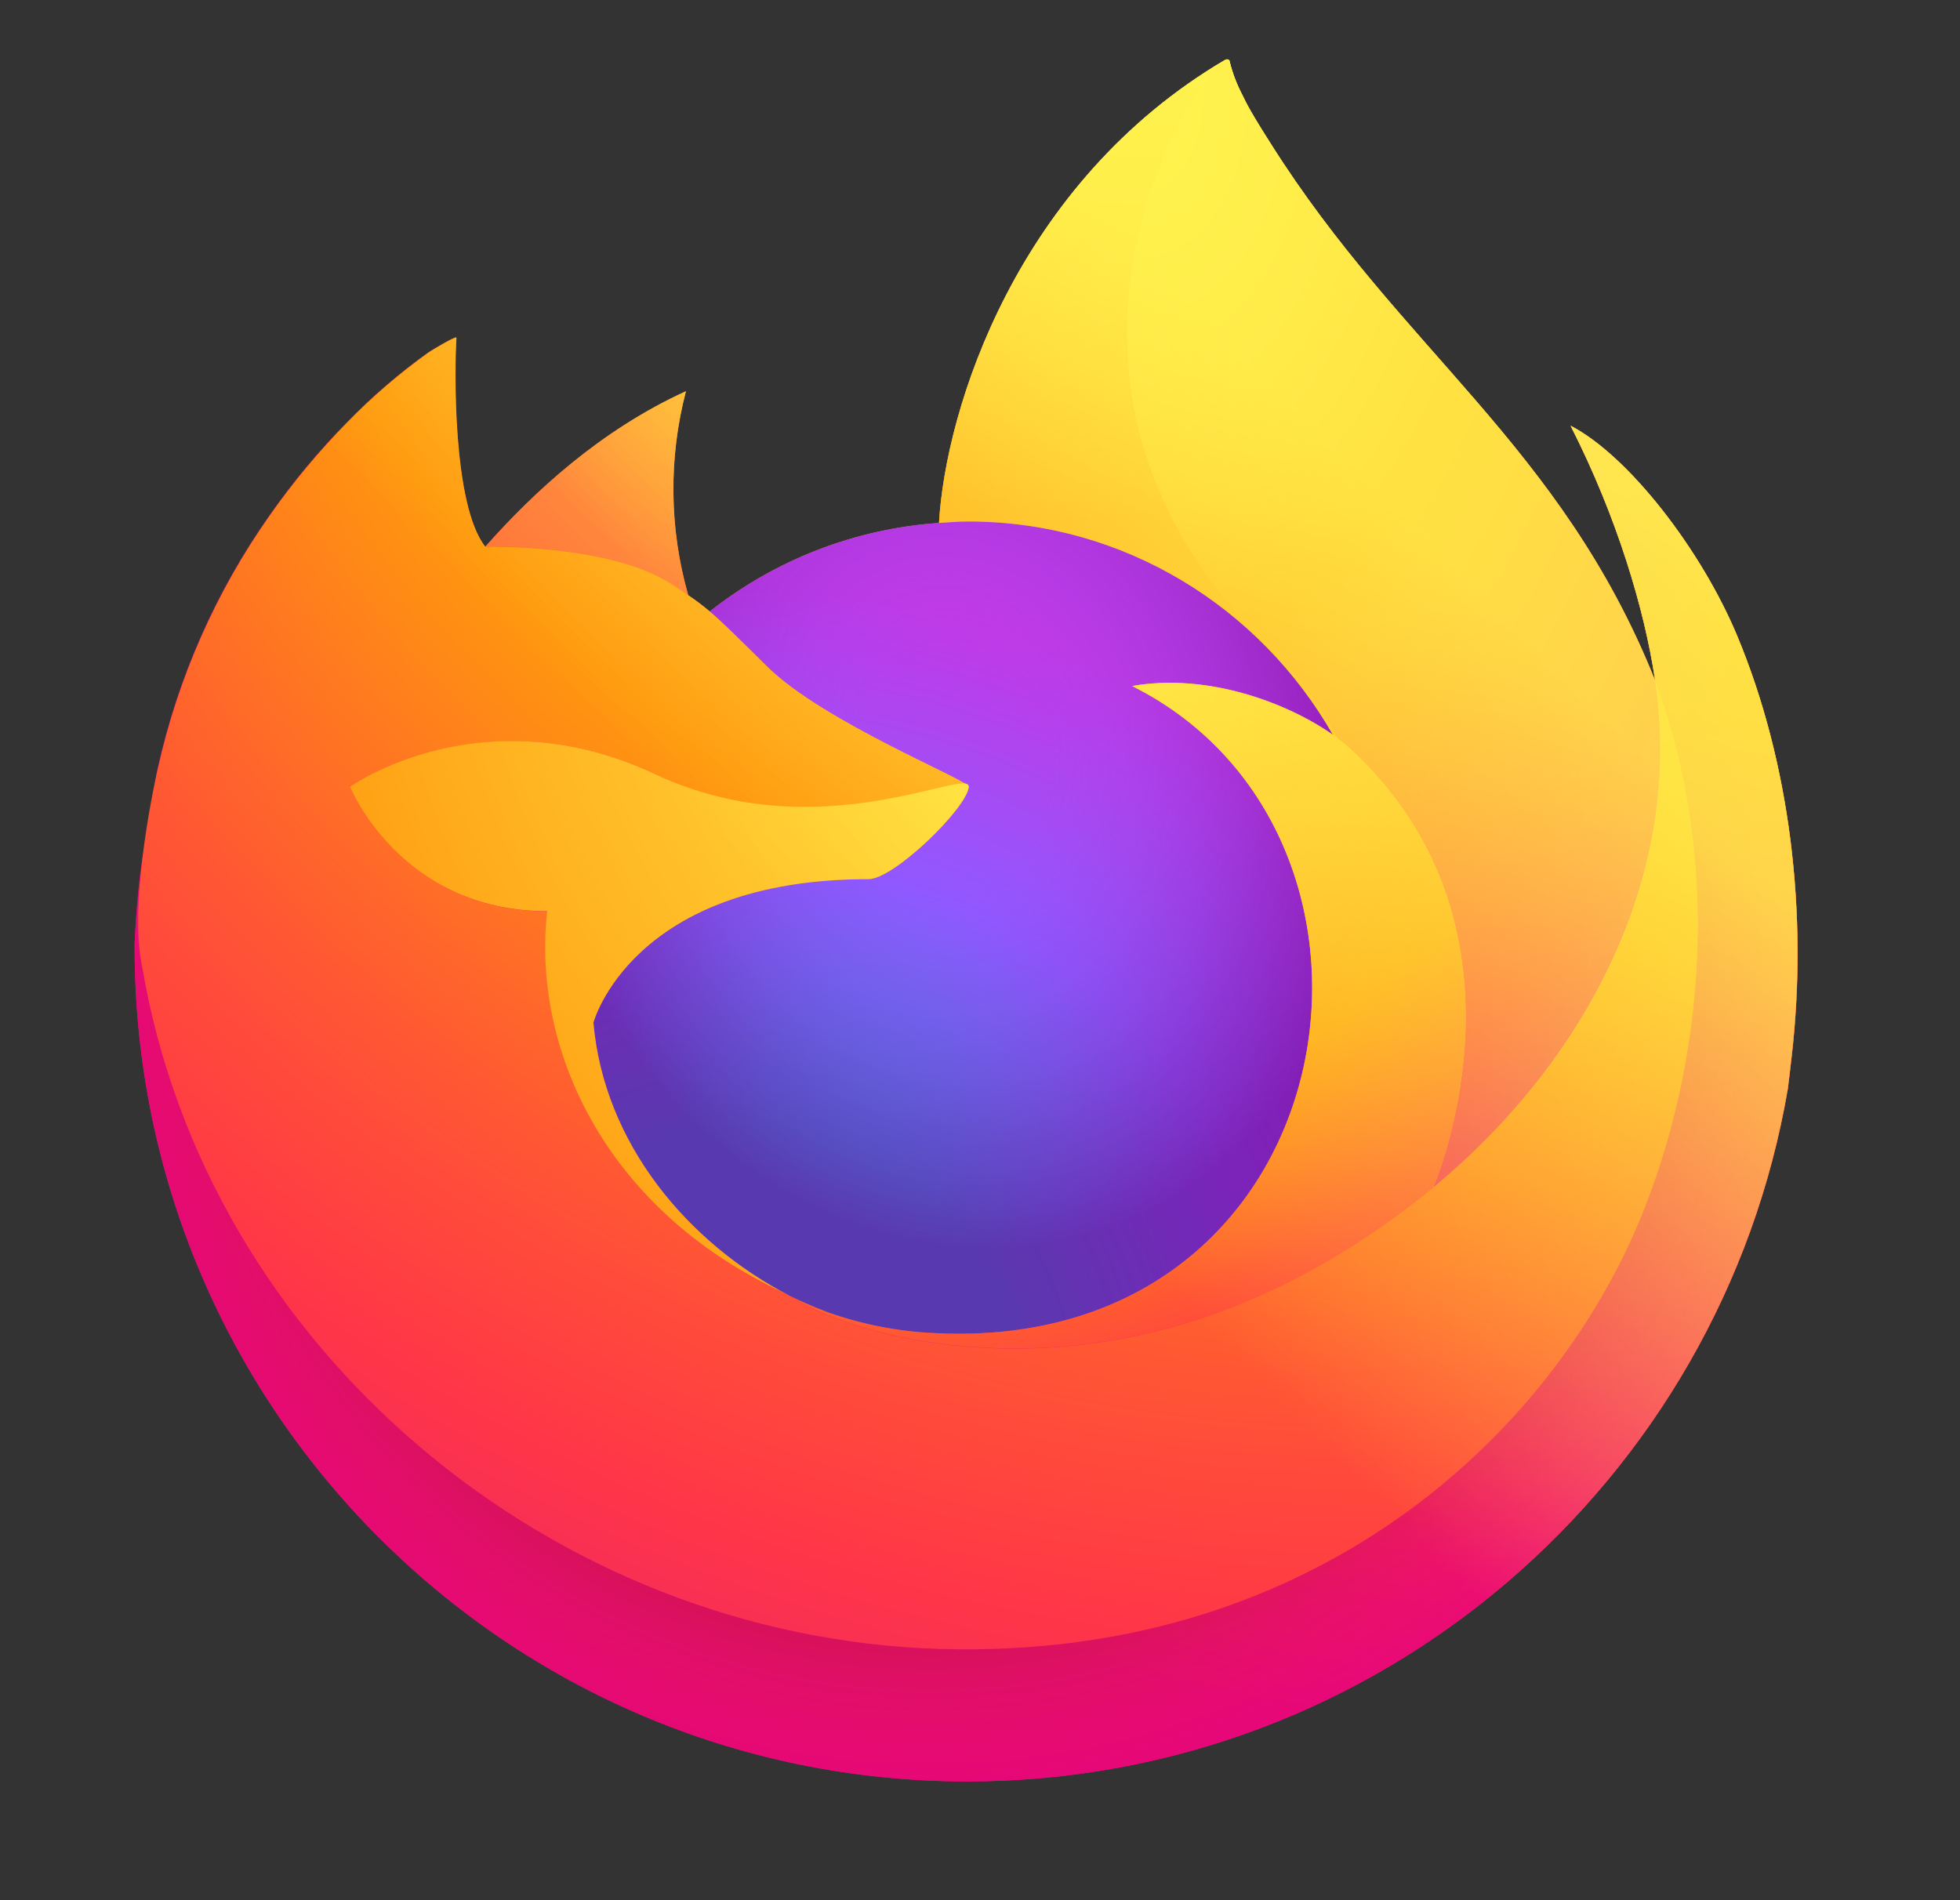 <svg width="33" height="32" viewBox="0 0 33 32" fill="none" xmlns="http://www.w3.org/2000/svg">
<rect x="0" y="0" width="33" height="32" fill="#333333" stroke="none"/>
<g id="623993f77547cffa504179a5_firefox.svg">
<g id="Group" style="mix-blend-mode:luminosity">
<path id="Vector" d="M29.256 10.726C28.647 9.257 27.413 7.671 26.444 7.17C27.233 8.72 27.689 10.275 27.863 11.434C27.863 11.434 27.863 11.443 27.866 11.458C26.281 7.498 23.593 5.901 21.398 2.424C21.287 2.249 21.176 2.073 21.068 1.886C21.006 1.78 20.957 1.684 20.914 1.593C20.823 1.418 20.752 1.232 20.704 1.04C20.705 1.031 20.701 1.022 20.696 1.015C20.69 1.008 20.682 1.003 20.673 1.002C20.664 0.999 20.655 0.999 20.646 1.002C20.644 1.003 20.642 1.004 20.64 1.006C20.637 1.006 20.633 1.01 20.63 1.011L20.635 1.004C17.114 3.071 15.919 6.894 15.81 8.808C14.402 8.904 13.057 9.424 11.949 10.298C11.833 10.2 11.712 10.108 11.586 10.023C11.266 8.903 11.253 7.717 11.547 6.589C10.107 7.247 8.987 8.285 8.172 9.203H8.166C7.61 8.497 7.649 6.17 7.681 5.684C7.674 5.654 7.266 5.897 7.214 5.933C6.723 6.284 6.265 6.678 5.844 7.11C5.364 7.597 4.927 8.123 4.535 8.683C3.633 9.963 2.994 11.41 2.654 12.94C2.647 12.97 2.641 13.002 2.635 13.033C2.609 13.156 2.514 13.775 2.497 13.91V13.941C2.373 14.58 2.295 15.228 2.266 15.879V15.951C2.266 23.71 8.542 30 16.284 30C23.218 30 28.974 24.955 30.102 18.328C30.125 18.148 30.145 17.967 30.166 17.786C30.444 15.376 30.135 12.844 29.256 10.726ZM13.098 21.724C13.164 21.755 13.226 21.789 13.293 21.82L13.302 21.826C13.235 21.793 13.166 21.759 13.098 21.724ZM27.867 11.464V11.451V11.466V11.464Z" fill="url(#paint0_linear_1_756)"/>
<path id="Vector_2" d="M29.256 10.726C28.647 9.257 27.413 7.671 26.444 7.17C27.233 8.72 27.689 10.275 27.863 11.434V11.463C29.186 15.057 28.465 18.712 27.427 20.945C25.821 24.4 21.932 27.942 15.844 27.769C9.271 27.582 3.477 22.689 2.395 16.284C2.198 15.274 2.395 14.761 2.494 13.941C2.374 14.572 2.328 14.755 2.268 15.879V15.951C2.268 23.71 8.544 30 16.286 30C23.22 30 28.976 24.955 30.104 18.328C30.127 18.148 30.146 17.967 30.168 17.786C30.445 15.376 30.135 12.844 29.256 10.726Z" fill="url(#paint1_radial_1_756)"/>
<path id="Vector_3" d="M29.256 10.726C28.647 9.257 27.413 7.671 26.444 7.17C27.233 8.72 27.689 10.275 27.863 11.434V11.463C29.186 15.057 28.465 18.712 27.427 20.945C25.821 24.4 21.932 27.942 15.844 27.769C9.271 27.582 3.477 22.689 2.395 16.284C2.198 15.274 2.395 14.761 2.494 13.941C2.374 14.572 2.328 14.755 2.268 15.879V15.951C2.268 23.71 8.544 30 16.286 30C23.22 30 28.976 24.955 30.104 18.328C30.127 18.148 30.146 17.967 30.168 17.786C30.445 15.376 30.135 12.844 29.256 10.726Z" fill="url(#paint2_radial_1_756)"/>
<path id="Vector_4" d="M22.443 12.377C22.474 12.399 22.502 12.421 22.531 12.442C22.179 11.816 21.741 11.243 21.229 10.74C16.871 6.373 20.087 1.271 20.628 1.011L20.634 1.004C17.113 3.071 15.918 6.894 15.809 8.808C15.972 8.797 16.135 8.783 16.301 8.783C18.929 8.783 21.218 10.231 22.443 12.377Z" fill="url(#paint3_radial_1_756)"/>
<path id="Vector_5" d="M16.31 13.25C16.288 13.6 15.056 14.805 14.624 14.805C10.638 14.805 9.991 17.221 9.991 17.221C10.166 19.257 11.581 20.933 13.293 21.82C13.371 21.86 13.45 21.896 13.527 21.933C13.664 21.991 13.801 22.049 13.938 22.102C14.526 22.309 15.14 22.427 15.762 22.452C22.749 22.781 24.104 14.08 19.061 11.553C20.352 11.328 21.692 11.849 22.441 12.376C21.216 10.23 18.926 8.781 16.299 8.781C16.132 8.781 15.97 8.795 15.806 8.806C14.4 8.904 13.056 9.424 11.949 10.298C12.163 10.48 12.404 10.722 12.912 11.223C13.866 12.166 16.305 13.136 16.31 13.25Z" fill="url(#paint4_radial_1_756)"/>
<path id="Vector_6" d="M16.31 13.25C16.288 13.6 15.056 14.805 14.624 14.805C10.638 14.805 9.991 17.221 9.991 17.221C10.166 19.257 11.581 20.933 13.293 21.82C13.371 21.86 13.45 21.896 13.527 21.933C13.664 21.991 13.801 22.049 13.938 22.102C14.526 22.309 15.14 22.427 15.762 22.452C22.749 22.781 24.104 14.08 19.061 11.553C20.352 11.328 21.692 11.849 22.441 12.376C21.216 10.23 18.926 8.781 16.299 8.781C16.132 8.781 15.97 8.795 15.806 8.806C14.4 8.904 13.056 9.424 11.949 10.298C12.163 10.48 12.404 10.722 12.912 11.223C13.866 12.166 16.305 13.136 16.31 13.25Z" fill="url(#paint5_radial_1_756)"/>
<path id="Vector_7" d="M11.297 9.831C11.41 9.905 11.504 9.967 11.588 10.023C11.269 8.903 11.255 7.717 11.549 6.589C10.109 7.247 8.989 8.285 8.175 9.203C8.241 9.201 10.274 9.164 11.297 9.831Z" fill="url(#paint6_radial_1_756)"/>
<path id="Vector_8" d="M2.395 16.284C3.477 22.688 9.271 27.582 15.848 27.769C21.936 27.942 25.823 24.4 27.432 20.945C28.47 18.711 29.191 15.057 27.868 11.463V11.436C27.868 11.44 27.868 11.444 27.871 11.46C28.368 14.714 26.717 17.867 24.135 19.999C24.132 20.005 24.13 20.011 24.127 20.017C19.096 24.122 14.282 22.494 13.307 21.829C13.24 21.796 13.171 21.762 13.104 21.727C10.17 20.324 8.959 17.644 9.218 15.347C6.742 15.347 5.898 13.253 5.898 13.253C5.898 13.253 8.121 11.664 11.052 13.046C13.766 14.326 16.315 13.253 16.315 13.253C16.31 13.139 13.87 12.166 12.919 11.227C12.411 10.725 12.169 10.483 11.955 10.301C11.839 10.203 11.718 10.111 11.592 10.027C11.509 9.968 11.417 9.91 11.301 9.834C10.278 9.168 8.245 9.205 8.178 9.206H8.171C7.615 8.501 7.654 6.174 7.686 5.688C7.68 5.657 7.272 5.9 7.219 5.937C6.729 6.288 6.27 6.681 5.849 7.113C5.37 7.6 4.932 8.126 4.54 8.686C3.639 9.967 2.999 11.414 2.659 12.943C2.648 12.97 2.149 15.152 2.395 16.284Z" fill="url(#paint7_radial_1_756)"/>
<path id="Vector_9" d="M21.229 10.74C21.741 11.243 22.179 11.816 22.531 12.442C22.604 12.497 22.674 12.556 22.741 12.618C25.919 15.55 24.256 19.701 24.13 19.999C26.712 17.867 28.363 14.715 27.866 11.46C26.281 7.498 23.593 5.901 21.398 2.424C21.287 2.249 21.176 2.073 21.067 1.886C21.006 1.78 20.957 1.684 20.913 1.593C20.823 1.418 20.752 1.232 20.704 1.04C20.704 1.031 20.701 1.022 20.696 1.015C20.69 1.008 20.681 1.003 20.672 1.002C20.664 0.999 20.655 0.999 20.646 1.002C20.644 1.003 20.642 1.004 20.64 1.006C20.636 1.006 20.633 1.01 20.629 1.011C20.087 1.271 16.872 6.373 21.229 10.74Z" fill="url(#paint8_radial_1_756)"/>
<path id="Vector_10" d="M22.74 12.615C22.673 12.553 22.603 12.494 22.53 12.439C22.501 12.418 22.472 12.396 22.442 12.374C21.694 11.848 20.354 11.327 19.063 11.552C24.105 14.079 22.751 22.78 15.764 22.451C15.142 22.426 14.527 22.308 13.94 22.1C13.803 22.049 13.665 21.992 13.528 21.931C13.449 21.895 13.37 21.859 13.295 21.819L13.304 21.824C14.279 22.491 19.093 24.12 24.124 20.012C24.124 20.012 24.127 20.005 24.132 19.994C24.256 19.701 25.919 15.55 22.74 12.615Z" fill="url(#paint9_radial_1_756)"/>
<path id="Vector_11" d="M9.991 17.221C9.991 17.221 10.638 14.805 14.624 14.805C15.055 14.805 16.287 13.599 16.31 13.25C16.333 12.9 13.761 14.323 11.047 13.043C8.116 11.661 5.893 13.25 5.893 13.25C5.893 13.25 6.737 15.344 9.213 15.344C8.954 17.64 10.165 20.319 13.099 21.724C13.164 21.755 13.226 21.789 13.293 21.82C11.581 20.935 10.168 19.257 9.991 17.221Z" fill="url(#paint10_radial_1_756)"/>
<path id="Vector_12" d="M29.256 10.726C28.647 9.257 27.413 7.671 26.444 7.17C27.233 8.72 27.689 10.275 27.863 11.434C27.863 11.434 27.863 11.443 27.866 11.458C26.281 7.498 23.593 5.901 21.398 2.424C21.287 2.249 21.176 2.073 21.068 1.886C21.006 1.78 20.957 1.684 20.914 1.593C20.823 1.418 20.752 1.232 20.704 1.04C20.705 1.031 20.701 1.022 20.696 1.015C20.69 1.008 20.682 1.003 20.673 1.002C20.664 0.999 20.655 0.999 20.646 1.002C20.644 1.003 20.642 1.004 20.64 1.006C20.637 1.006 20.633 1.01 20.63 1.011L20.635 1.004C17.114 3.071 15.919 6.894 15.81 8.808C15.973 8.797 16.136 8.783 16.302 8.783C18.93 8.783 21.219 10.231 22.444 12.377C21.696 11.851 20.355 11.33 19.064 11.555C24.107 14.082 22.753 22.783 15.766 22.454C15.144 22.429 14.529 22.311 13.942 22.103C13.805 22.052 13.667 21.995 13.53 21.934C13.451 21.898 13.372 21.862 13.297 21.822L13.306 21.827C13.238 21.795 13.17 21.761 13.102 21.726C13.168 21.757 13.23 21.791 13.297 21.822C11.581 20.935 10.168 19.257 9.991 17.221C9.991 17.221 10.638 14.805 14.624 14.805C15.055 14.805 16.287 13.599 16.31 13.25C16.305 13.136 13.865 12.163 12.914 11.223C12.406 10.722 12.164 10.48 11.95 10.298C11.835 10.2 11.713 10.108 11.588 10.023C11.268 8.903 11.255 7.717 11.549 6.589C10.108 7.247 8.988 8.285 8.174 9.203H8.168C7.612 8.497 7.651 6.17 7.682 5.684C7.676 5.654 7.268 5.897 7.216 5.933C6.725 6.284 6.267 6.678 5.845 7.11C5.366 7.597 4.928 8.123 4.536 8.683C3.635 9.963 2.996 11.41 2.655 12.94C2.649 12.97 2.643 13.002 2.637 13.033C2.61 13.156 2.491 13.784 2.475 13.918C2.475 13.908 2.475 13.929 2.475 13.918C2.366 14.567 2.296 15.222 2.266 15.879V15.951C2.266 23.71 8.542 30 16.284 30C23.218 30 28.974 24.955 30.102 18.328C30.125 18.148 30.145 17.967 30.166 17.786C30.444 15.376 30.135 12.844 29.256 10.726Z" fill="url(#paint11_linear_1_756)"/>
</g>
</g>
<defs>
<linearGradient id="paint0_linear_1_756" x1="27.401" y1="5.493" x2="4.08" y2="27.944" gradientUnits="userSpaceOnUse">
<stop offset="0.05" stop-color="#FFF44F"/>
<stop offset="0.11" stop-color="#FFE847"/>
<stop offset="0.22" stop-color="#FFC830"/>
<stop offset="0.37" stop-color="#FF980E"/>
<stop offset="0.4" stop-color="#FF8B16"/>
<stop offset="0.46" stop-color="#FF672A"/>
<stop offset="0.53" stop-color="#FF3647"/>
<stop offset="0.7" stop-color="#E31587"/>
</linearGradient>
<radialGradient id="paint1_radial_1_756" cx="0" cy="0" r="1" gradientUnits="userSpaceOnUse" gradientTransform="translate(26.325 4.219) scale(29.225 29.289)">
<stop offset="0.13" stop-color="#FFBD4F"/>
<stop offset="0.19" stop-color="#FFAC31"/>
<stop offset="0.25" stop-color="#FF9D17"/>
<stop offset="0.28" stop-color="#FF980E"/>
<stop offset="0.4" stop-color="#FF563B"/>
<stop offset="0.47" stop-color="#FF3750"/>
<stop offset="0.71" stop-color="#F5156C"/>
<stop offset="0.78" stop-color="#EB0878"/>
<stop offset="0.86" stop-color="#E50080"/>
</radialGradient>
<radialGradient id="paint2_radial_1_756" cx="0" cy="0" r="1" gradientUnits="userSpaceOnUse" gradientTransform="translate(15.646 16.192) scale(29.225 29.289)">
<stop offset="0.3" stop-color="#960E18"/>
<stop offset="0.35" stop-color="#B11927" stop-opacity="0.74"/>
<stop offset="0.43" stop-color="#DB293D" stop-opacity="0.34"/>
<stop offset="0.5" stop-color="#F5334B" stop-opacity="0.09"/>
<stop offset="0.53" stop-color="#FF3750" stop-opacity="0"/>
</radialGradient>
<radialGradient id="paint3_radial_1_756" cx="0" cy="0" r="1" gradientUnits="userSpaceOnUse" gradientTransform="translate(19.17 -2.428) scale(21.172 21.218)">
<stop offset="0.13" stop-color="#FFF44F"/>
<stop offset="0.25" stop-color="#FFDC3E"/>
<stop offset="0.51" stop-color="#FF9D12"/>
<stop offset="0.53" stop-color="#FF980E"/>
</radialGradient>
<radialGradient id="paint4_radial_1_756" cx="0" cy="0" r="1" gradientUnits="userSpaceOnUse" gradientTransform="translate(12.414 23.843) scale(13.915 13.945)">
<stop offset="0.35" stop-color="#3A8EE6"/>
<stop offset="0.47" stop-color="#5C79F0"/>
<stop offset="0.67" stop-color="#9059FF"/>
<stop offset="1" stop-color="#C139E6"/>
</radialGradient>
<radialGradient id="paint5_radial_1_756" cx="0" cy="0" r="1" gradientUnits="userSpaceOnUse" gradientTransform="translate(16.066 12.712) rotate(-13.927) scale(7.373 8.679)">
<stop offset="0.21" stop-color="#9059FF" stop-opacity="0"/>
<stop offset="0.28" stop-color="#8C4FF3" stop-opacity="0.06"/>
<stop offset="0.75" stop-color="#7716A8" stop-opacity="0.45"/>
<stop offset="0.97" stop-color="#6E008B" stop-opacity="0.6"/>
</radialGradient>
<radialGradient id="paint6_radial_1_756" cx="0" cy="0" r="1" gradientUnits="userSpaceOnUse" gradientTransform="translate(15.277 3.02) scale(10.011 10.033)">
<stop stop-color="#FFE226"/>
<stop offset="0.12" stop-color="#FFDB27"/>
<stop offset="0.3" stop-color="#FFC82A"/>
<stop offset="0.5" stop-color="#FFA930"/>
<stop offset="0.73" stop-color="#FF7E37"/>
<stop offset="0.79" stop-color="#FF7139"/>
</radialGradient>
<radialGradient id="paint7_radial_1_756" cx="0" cy="0" r="1" gradientUnits="userSpaceOnUse" gradientTransform="translate(23.146 -3.343) scale(42.711 42.805)">
<stop offset="0.11" stop-color="#FFF44F"/>
<stop offset="0.46" stop-color="#FF980E"/>
<stop offset="0.62" stop-color="#FF5634"/>
<stop offset="0.72" stop-color="#FF3647"/>
<stop offset="0.9" stop-color="#E31587"/>
</radialGradient>
<radialGradient id="paint8_radial_1_756" cx="0" cy="0" r="1" gradientUnits="userSpaceOnUse" gradientTransform="translate(19.017 1.334) rotate(84.245) scale(31.2 20.454)">
<stop stop-color="#FFF44F"/>
<stop offset="0.06" stop-color="#FFE847"/>
<stop offset="0.17" stop-color="#FFC830"/>
<stop offset="0.3" stop-color="#FF980E"/>
<stop offset="0.36" stop-color="#FF8B16"/>
<stop offset="0.45" stop-color="#FF672A"/>
<stop offset="0.57" stop-color="#FF3647"/>
<stop offset="0.74" stop-color="#E31587"/>
</radialGradient>
<radialGradient id="paint9_radial_1_756" cx="0" cy="0" r="1" gradientUnits="userSpaceOnUse" gradientTransform="translate(15.041 6.736) scale(26.664 26.723)">
<stop offset="0.14" stop-color="#FFF44F"/>
<stop offset="0.48" stop-color="#FF980E"/>
<stop offset="0.59" stop-color="#FF5634"/>
<stop offset="0.66" stop-color="#FF3647"/>
<stop offset="0.9" stop-color="#E31587"/>
</radialGradient>
<radialGradient id="paint10_radial_1_756" cx="0" cy="0" r="1" gradientUnits="userSpaceOnUse" gradientTransform="translate(22.08 8.3) scale(29.184 29.248)">
<stop offset="0.09" stop-color="#FFF44F"/>
<stop offset="0.23" stop-color="#FFE141"/>
<stop offset="0.51" stop-color="#FFAF1E"/>
<stop offset="0.63" stop-color="#FF980E"/>
</radialGradient>
<linearGradient id="paint11_linear_1_756" x1="27.121" y1="5.372" x2="7.276" y2="25.174" gradientUnits="userSpaceOnUse">
<stop offset="0.17" stop-color="#FFF44F" stop-opacity="0.8"/>
<stop offset="0.27" stop-color="#FFF44F" stop-opacity="0.63"/>
<stop offset="0.49" stop-color="#FFF44F" stop-opacity="0.22"/>
<stop offset="0.6" stop-color="#FFF44F" stop-opacity="0"/>
</linearGradient>
</defs>
</svg>

